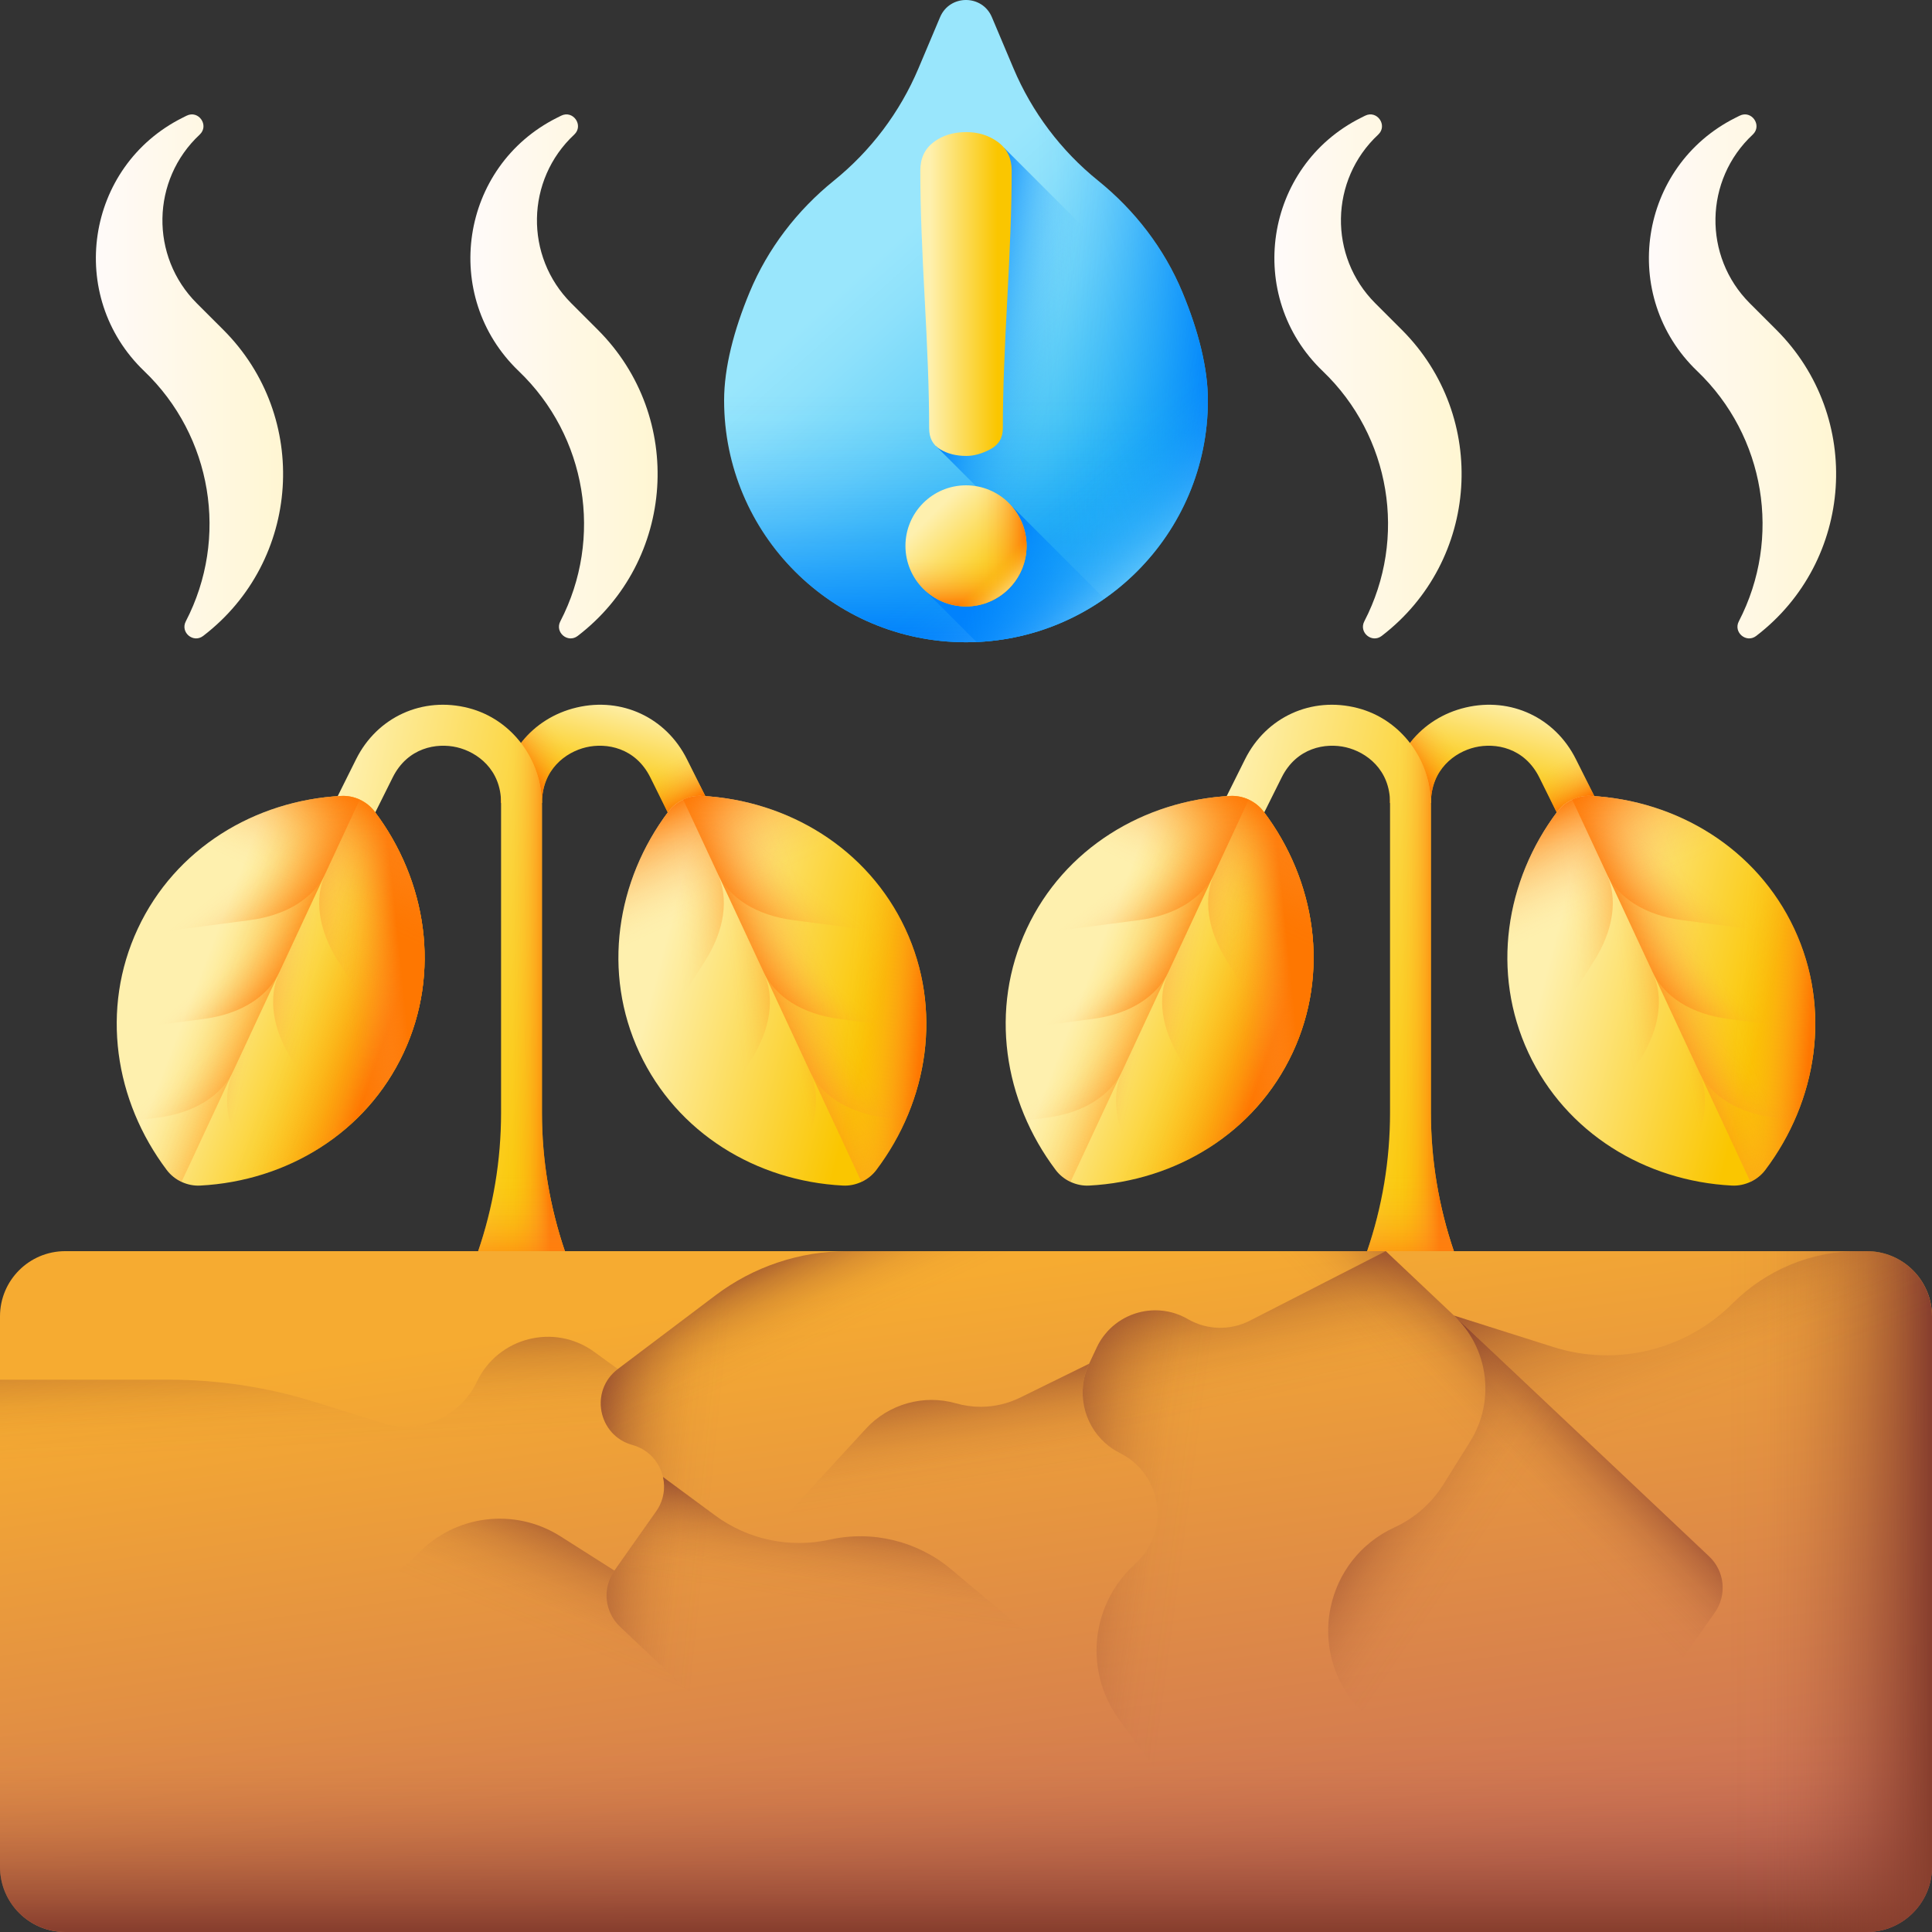 <svg id="_43_Crop_Shortage" enable-background="new 0 0 512 512" viewBox="0 0 512 512" xmlns="http://www.w3.org/2000/svg" xmlns:xlink="http://www.w3.org/1999/xlink"><rect x="0" y="0" width="512" height="512" fill="#333333" stroke="none"/><linearGradient id="lg1"><stop offset="0" stop-color="#fffaf8"/><stop offset="1" stop-color="#fff5c6"/></linearGradient><linearGradient id="SVGID_1_" gradientTransform="matrix(1 0 0 -1 0 514)" gradientUnits="userSpaceOnUse" x1="27.09" x2="91.117" xlink:href="#lg1" y1="414.25" y2="414.25"/><linearGradient id="SVGID_00000056407376772372168400000014908161870088049320_" gradientTransform="matrix(1 0 0 -1 0 514)" gradientUnits="userSpaceOnUse" x1="126.342" x2="190.369" xlink:href="#lg1" y1="414.25" y2="414.25"/><linearGradient id="SVGID_00000049913771964707568390000001592256921956748951_" gradientTransform="matrix(1 0 0 -1 0 514)" gradientUnits="userSpaceOnUse" x1="339.407" x2="403.434" xlink:href="#lg1" y1="414.25" y2="414.25"/><linearGradient id="SVGID_00000120527630320418691160000010418748484592184972_" gradientTransform="matrix(1 0 0 -1 0 514)" gradientUnits="userSpaceOnUse" x1="438.659" x2="502.686" xlink:href="#lg1" y1="414.25" y2="414.25"/><linearGradient id="lg2"><stop offset="0" stop-color="#fef0ae"/><stop offset="1" stop-color="#fac600"/></linearGradient><linearGradient id="SVGID_00000183244423913937371160000002244331971616462989_" gradientTransform="matrix(1 0 0 -1 0 514)" gradientUnits="userSpaceOnUse" x1="167.199" x2="160.923" xlink:href="#lg2" y1="327.634" y2="303.736"/><linearGradient id="lg3"><stop offset="0" stop-color="#fe9738" stop-opacity="0"/><stop offset=".102" stop-color="#fe9636" stop-opacity=".02"/><stop offset=".227" stop-color="#fe9433" stop-opacity=".078"/><stop offset=".361" stop-color="#fe912e" stop-opacity=".175"/><stop offset=".505" stop-color="#fe8d26" stop-opacity=".31"/><stop offset=".654" stop-color="#fe871d" stop-opacity=".483"/><stop offset=".808" stop-color="#fe8011" stop-opacity=".695"/><stop offset=".965" stop-color="#fe7804" stop-opacity=".94"/><stop offset="1" stop-color="#fe7701"/></linearGradient><linearGradient id="SVGID_00000037665809669544781550000013063878381309493677_" gradientTransform="matrix(1 0 0 -1 0 514)" gradientUnits="userSpaceOnUse" x1="150.658" x2="140.036" xlink:href="#lg3" y1="316.767" y2="309.284"/><linearGradient id="SVGID_00000021840162238120573970000000045064046025895345_" gradientTransform="matrix(1 0 0 -1 0 514)" gradientUnits="userSpaceOnUse" x1="173.347" x2="179.503" xlink:href="#lg3" y1="310.815" y2="299.47"/><linearGradient id="SVGID_00000108281220576096102850000014458235041977475973_" gradientTransform="matrix(1 0 0 -1 0 514)" gradientUnits="userSpaceOnUse" x1="80.285" x2="151.254" xlink:href="#lg2" y1="258.826" y2="243.619"/><linearGradient id="SVGID_00000100343422536888843850000006660243156999764922_" gradientTransform="matrix(.906 .423 -.423 .906 -483.26 -8406.092)" gradientUnits="userSpaceOnUse" x1="4151.716" x2="4196.526" xlink:href="#lg2" y1="7622.948" y2="7619.822"/><linearGradient id="SVGID_00000004519332831002916990000008781355683477771688_" gradientTransform="matrix(.906 .423 -.423 .906 -483.26 -8406.092)" gradientUnits="userSpaceOnUse" x1="4154.842" x2="4177.007" xlink:href="#lg3" y1="7622.925" y2="7620.969"/><linearGradient id="SVGID_00000013189801809974720400000012917616105893219978_" gradientTransform="matrix(.906 .423 -.423 .906 -483.26 -8406.092)" gradientUnits="userSpaceOnUse" x1="4177.819" x2="4203.365" xlink:href="#lg3" y1="7620.885" y2="7618.504"/><linearGradient id="SVGID_00000126325326346898497780000010774073505715505283_" gradientTransform="matrix(.906 .423 -.423 .906 -483.26 -8406.092)" gradientUnits="userSpaceOnUse" x1="4186.57" x2="4200.523" xlink:href="#lg3" y1="7610.77" y2="7602.365"/><linearGradient id="SVGID_00000028293849422216863330000010057280513771582900_" gradientTransform="matrix(.906 .423 -.423 .906 -483.26 -8406.092)" gradientUnits="userSpaceOnUse" x1="4166.525" x2="4166.525" xlink:href="#lg3" y1="7593.638" y2="7563.464"/><linearGradient id="SVGID_00000001655501880097655230000015880464059876252344_" gradientTransform="matrix(.906 .423 -.423 .906 -483.26 -8406.092)" gradientUnits="userSpaceOnUse" x1="4168.051" x2="4156.401" xlink:href="#lg3" y1="7618.763" y2="7621.625"/><linearGradient id="SVGID_00000116913741391166849650000004347075248495892925_" gradientTransform="matrix(.906 .423 -.423 .906 -483.26 -8406.092)" gradientUnits="userSpaceOnUse" x1="4177.934" x2="4159.906" xlink:href="#lg3" y1="7608.924" y2="7614.794"/><linearGradient id="SVGID_00000147917818240238449790000016504839631120172477_" gradientTransform="matrix(.906 .423 -.423 .906 -483.26 -8406.092)" gradientUnits="userSpaceOnUse" x1="4186.276" x2="4164.747" xlink:href="#lg3" y1="7594.793" y2="7602.558"/><linearGradient id="SVGID_00000067200874879929730690000011125544103182645376_" gradientTransform="matrix(.906 .423 -.423 .906 -483.26 -8406.092)" gradientUnits="userSpaceOnUse" x1="4169.326" x2="4191.846" xlink:href="#lg3" y1="7621.815" y2="7631.229"/><linearGradient id="SVGID_00000055693609190183647090000010107512411181283496_" gradientTransform="matrix(.906 .423 -.423 .906 -483.26 -8406.092)" gradientUnits="userSpaceOnUse" x1="4159.776" x2="4176.437" xlink:href="#lg3" y1="7611.306" y2="7618.248"/><linearGradient id="SVGID_00000057106669349338206510000007006729510879995065_" gradientTransform="matrix(.906 .423 -.423 .906 -483.26 -8406.092)" gradientUnits="userSpaceOnUse" x1="4150.287" x2="4169.727" xlink:href="#lg3" y1="7596.555" y2="7606.595"/><linearGradient id="SVGID_00000035488507752846644620000009611817456937251232_" gradientTransform="matrix(1 0 0 -1 0 514)" gradientUnits="userSpaceOnUse" x1="174.82" x2="231.85" xlink:href="#lg2" y1="259.28" y2="244.309"/><linearGradient id="SVGID_00000103245697015761055960000011399297539231443372_" gradientTransform="matrix(-.906 .423 .423 .906 938.513 -8406.092)" gradientUnits="userSpaceOnUse" x1="4315.894" x2="4338.059" xlink:href="#lg3" y1="7547.436" y2="7545.48"/><linearGradient id="SVGID_00000163767093586658615580000014258477582593757861_" gradientTransform="matrix(1 0 0 -1 0 514)" gradientUnits="userSpaceOnUse" x1="224.526" x2="244.843" xlink:href="#lg3" y1="250.717" y2="249.291"/><linearGradient id="SVGID_00000095339457140111951280000018260615861602774430_" gradientTransform="matrix(-.906 .423 .423 .906 938.513 -8406.092)" gradientUnits="userSpaceOnUse" x1="4328.608" x2="4328.608" xlink:href="#lg3" y1="7518.058" y2="7487.884"/><linearGradient id="SVGID_00000154386717748137721040000008678370585244376729_" gradientTransform="matrix(-.906 .423 .423 .906 938.513 -8406.092)" gradientUnits="userSpaceOnUse" x1="4330.133" x2="4318.484" xlink:href="#lg3" y1="7543.183" y2="7546.044"/><linearGradient id="SVGID_00000102513770712347866380000017838815533179809187_" gradientTransform="matrix(-.906 .423 .423 .906 938.513 -8406.092)" gradientUnits="userSpaceOnUse" x1="4340.016" x2="4321.989" xlink:href="#lg3" y1="7533.343" y2="7539.212"/><linearGradient id="SVGID_00000142897180554943655240000002360611187963354519_" gradientTransform="matrix(-.906 .423 .423 .906 938.513 -8406.092)" gradientUnits="userSpaceOnUse" x1="4348.359" x2="4326.83" xlink:href="#lg3" y1="7519.213" y2="7526.978"/><linearGradient id="SVGID_00000021121052245978973180000016851601802732171698_" gradientTransform="matrix(-.906 .423 .423 .906 938.513 -8406.092)" gradientUnits="userSpaceOnUse" x1="4331.409" x2="4353.928" xlink:href="#lg3" y1="7546.234" y2="7555.648"/><linearGradient id="SVGID_00000108987839829227430120000001942667245175743924_" gradientTransform="matrix(-.906 .423 .423 .906 938.513 -8406.092)" gradientUnits="userSpaceOnUse" x1="4321.857" x2="4338.518" xlink:href="#lg3" y1="7535.727" y2="7542.669"/><linearGradient id="SVGID_00000041284724155364212580000013228222444926289340_" gradientTransform="matrix(-.906 .423 .423 .906 938.513 -8406.092)" gradientUnits="userSpaceOnUse" x1="4312.369" x2="4331.809" xlink:href="#lg3" y1="7520.975" y2="7531.015"/><linearGradient id="SVGID_00000103973915240979639310000015265827440227921081_" gradientTransform="matrix(1 0 0 -1 0 514)" gradientUnits="userSpaceOnUse" x1="134.439" x2="145.849" xlink:href="#lg3" y1="249.925" y2="249.925"/><linearGradient id="SVGID_00000063613517047569945360000012224233511056045957_" gradientTransform="matrix(1 0 0 -1 0 514)" gradientUnits="userSpaceOnUse" x1="138.208" x2="138.208" xlink:href="#lg3" y1="202.805" y2="175.698"/><linearGradient id="SVGID_00000102541633697846549040000017951119704504747664_" gradientTransform="matrix(1 0 0 -1 0 514)" gradientUnits="userSpaceOnUse" x1="402.784" x2="396.508" xlink:href="#lg2" y1="327.634" y2="303.737"/><linearGradient id="SVGID_00000158016703646595459380000016912606944857297835_" gradientTransform="matrix(1 0 0 -1 0 514)" gradientUnits="userSpaceOnUse" x1="386.243" x2="375.621" xlink:href="#lg3" y1="316.767" y2="309.284"/><linearGradient id="SVGID_00000148647867124666645590000016631435769471391413_" gradientTransform="matrix(1 0 0 -1 0 514)" gradientUnits="userSpaceOnUse" x1="408.932" x2="415.088" xlink:href="#lg3" y1="310.815" y2="299.47"/><linearGradient id="SVGID_00000128464368049619381070000014557964967964639621_" gradientTransform="matrix(1 0 0 -1 0 514)" gradientUnits="userSpaceOnUse" x1="315.87" x2="386.839" xlink:href="#lg2" y1="258.826" y2="243.619"/><linearGradient id="SVGID_00000112634135676105106280000008037932156744983715_" gradientTransform="matrix(.906 .423 -.423 .906 -483.26 -8406.092)" gradientUnits="userSpaceOnUse" x1="4365.229" x2="4410.039" xlink:href="#lg2" y1="7523.385" y2="7520.259"/><linearGradient id="SVGID_00000055691807395181194360000006125020770266229944_" gradientTransform="matrix(.906 .423 -.423 .906 -483.26 -8406.092)" gradientUnits="userSpaceOnUse" x1="4368.355" x2="4390.52" xlink:href="#lg3" y1="7523.362" y2="7521.407"/><linearGradient id="SVGID_00000127729891824694272260000012115447761748067212_" gradientTransform="matrix(.906 .423 -.423 .906 -483.26 -8406.092)" gradientUnits="userSpaceOnUse" x1="4391.331" x2="4416.878" xlink:href="#lg3" y1="7521.323" y2="7518.941"/><linearGradient id="SVGID_00000078727951837661808990000002958433737194923948_" gradientTransform="matrix(.906 .423 -.423 .906 -483.26 -8406.092)" gradientUnits="userSpaceOnUse" x1="4400.083" x2="4414.035" xlink:href="#lg3" y1="7511.207" y2="7502.802"/><linearGradient id="SVGID_00000121267862275048358150000002833573430311290009_" gradientTransform="matrix(.906 .423 -.423 .906 -483.26 -8406.092)" gradientUnits="userSpaceOnUse" x1="4380.038" x2="4380.038" xlink:href="#lg3" y1="7494.076" y2="7463.902"/><linearGradient id="SVGID_00000121993323923719810040000009472410748464597927_" gradientTransform="matrix(.906 .423 -.423 .906 -483.26 -8406.092)" gradientUnits="userSpaceOnUse" x1="4381.564" x2="4369.914" xlink:href="#lg3" y1="7519.201" y2="7522.062"/><linearGradient id="SVGID_00000180345724188805299360000001885704175169856396_" gradientTransform="matrix(.906 .423 -.423 .906 -483.26 -8406.092)" gradientUnits="userSpaceOnUse" x1="4391.446" x2="4373.419" xlink:href="#lg3" y1="7509.361" y2="7515.231"/><linearGradient id="SVGID_00000094600717128846659780000009617669341327115954_" gradientTransform="matrix(.906 .423 -.423 .906 -483.26 -8406.092)" gradientUnits="userSpaceOnUse" x1="4399.789" x2="4378.259" xlink:href="#lg3" y1="7495.231" y2="7502.995"/><linearGradient id="SVGID_00000165209191871549911500000001065037069635762074_" gradientTransform="matrix(.906 .423 -.423 .906 -483.26 -8406.092)" gradientUnits="userSpaceOnUse" x1="4382.839" x2="4405.358" xlink:href="#lg3" y1="7522.252" y2="7531.666"/><linearGradient id="SVGID_00000008147388818818531870000002779029996522586026_" gradientTransform="matrix(.906 .423 -.423 .906 -483.26 -8406.092)" gradientUnits="userSpaceOnUse" x1="4373.288" x2="4389.949" xlink:href="#lg3" y1="7511.744" y2="7518.686"/><linearGradient id="SVGID_00000082342213686993870480000002686562130282010805_" gradientTransform="matrix(.906 .423 -.423 .906 -483.26 -8406.092)" gradientUnits="userSpaceOnUse" x1="4363.799" x2="4383.239" xlink:href="#lg3" y1="7496.993" y2="7507.033"/><linearGradient id="SVGID_00000019640167417947731430000009640310608617734571_" gradientTransform="matrix(1 0 0 -1 0 514)" gradientUnits="userSpaceOnUse" x1="410.406" x2="467.435" xlink:href="#lg2" y1="259.28" y2="244.309"/><linearGradient id="SVGID_00000049187785535397853080000014892247582455447703_" gradientTransform="matrix(-.906 .423 .423 .906 938.513 -8406.092)" gradientUnits="userSpaceOnUse" x1="4102.381" x2="4124.546" xlink:href="#lg3" y1="7646.999" y2="7645.043"/><linearGradient id="SVGID_00000183209349822980511040000010702023193487440311_" gradientTransform="matrix(1 0 0 -1 0 514)" gradientUnits="userSpaceOnUse" x1="460.111" x2="480.428" xlink:href="#lg3" y1="250.717" y2="249.291"/><linearGradient id="SVGID_00000014615014053027968050000017640578419308392851_" gradientTransform="matrix(-.906 .423 .423 .906 938.513 -8406.092)" gradientUnits="userSpaceOnUse" x1="4115.095" x2="4115.095" xlink:href="#lg3" y1="7617.621" y2="7587.446"/><linearGradient id="SVGID_00000011722480616283410130000006709359925804156585_" gradientTransform="matrix(-.906 .423 .423 .906 938.513 -8406.092)" gradientUnits="userSpaceOnUse" x1="4116.621" x2="4104.971" xlink:href="#lg3" y1="7642.746" y2="7645.607"/><linearGradient id="SVGID_00000167363161238417301200000002578885217747415221_" gradientTransform="matrix(-.906 .423 .423 .906 938.513 -8406.092)" gradientUnits="userSpaceOnUse" x1="4126.503" x2="4108.476" xlink:href="#lg3" y1="7632.906" y2="7638.775"/><linearGradient id="SVGID_00000083074751089163658610000003889380677117277887_" gradientTransform="matrix(-.906 .423 .423 .906 938.513 -8406.092)" gradientUnits="userSpaceOnUse" x1="4134.846" x2="4113.317" xlink:href="#lg3" y1="7618.775" y2="7626.54"/><linearGradient id="SVGID_00000111190963785699496520000011799767245803013822_" gradientTransform="matrix(-.906 .423 .423 .906 938.513 -8406.092)" gradientUnits="userSpaceOnUse" x1="4117.896" x2="4140.416" xlink:href="#lg3" y1="7645.796" y2="7655.21"/><linearGradient id="SVGID_00000012432171846103954340000011969402669074348433_" gradientTransform="matrix(-.906 .423 .423 .906 938.513 -8406.092)" gradientUnits="userSpaceOnUse" x1="4108.345" x2="4125.006" xlink:href="#lg3" y1="7635.289" y2="7642.231"/><linearGradient id="SVGID_00000040556010266864756400000003950961167252246916_" gradientTransform="matrix(-.906 .423 .423 .906 938.513 -8406.092)" gradientUnits="userSpaceOnUse" x1="4098.856" x2="4118.296" xlink:href="#lg3" y1="7620.538" y2="7630.578"/><linearGradient id="SVGID_00000014616628021527371970000003042739277756509833_" gradientTransform="matrix(1 0 0 -1 0 514)" gradientUnits="userSpaceOnUse" x1="370.024" x2="381.434" xlink:href="#lg3" y1="249.925" y2="249.925"/><linearGradient id="SVGID_00000047757083123499504520000016969912988407825831_" gradientTransform="matrix(1 0 0 -1 0 514)" gradientUnits="userSpaceOnUse" x1="373.793" x2="373.793" xlink:href="#lg3" y1="202.805" y2="175.698"/><linearGradient id="SVGID_00000081644473243876132650000016026211024504495493_" gradientTransform="matrix(1 0 0 -1 0 514)" gradientUnits="userSpaceOnUse" x1="244.407" x2="270.07" y1="175.299" y2="-8.622"><stop offset="0" stop-color="#f6ab31"/><stop offset="1" stop-color="#ca6e59"/></linearGradient><linearGradient id="lg4"><stop offset="0" stop-color="#883f2e" stop-opacity="0"/><stop offset=".199" stop-color="#883f2e" stop-opacity=".025"/><stop offset=".368" stop-color="#883f2e" stop-opacity=".102"/><stop offset=".527" stop-color="#883f2e" stop-opacity=".232"/><stop offset=".68" stop-color="#883f2e" stop-opacity=".415"/><stop offset=".828" stop-color="#883f2e" stop-opacity=".651"/><stop offset=".971" stop-color="#883f2e" stop-opacity=".936"/><stop offset="1" stop-color="#883f2e"/></linearGradient><linearGradient id="SVGID_00000043439149674206422600000012647001347691961248_" gradientTransform="matrix(1 0 0 -1 0 514)" gradientUnits="userSpaceOnUse" x1="256" x2="256" xlink:href="#lg4" y1="56.188" y2="2.712"/><linearGradient id="SVGID_00000047761009746463578970000010631633528397558719_" gradientTransform="matrix(1 0 0 -1 0 514)" gradientUnits="userSpaceOnUse" x1="457.951" x2="511.587" xlink:href="#lg4" y1="92.215" y2="92.215"/><linearGradient id="SVGID_00000016050761985180940370000017716761534198190214_" gradientTransform="matrix(1 0 0 -1 0 514)" gradientUnits="userSpaceOnUse" x1="187.185" x2="150.591" xlink:href="#lg4" y1="102.607" y2="106.409"/><linearGradient id="SVGID_00000136379744436834272760000007102897764732619409_" gradientTransform="matrix(1 0 0 -1 0 514)" gradientUnits="userSpaceOnUse" x1="229.152" x2="216.32" xlink:href="#lg4" y1="163.86" y2="190.949"/><linearGradient id="SVGID_00000088844807793912546440000015767282021668540044_" gradientTransform="matrix(1 0 0 -1 0 514)" gradientUnits="userSpaceOnUse" x1="392.758" x2="415.175" xlink:href="#lg4" y1="127.322" y2="149.739"/><linearGradient id="SVGID_00000023271038434465483730000000183845717234994089_" gradientTransform="matrix(1 0 0 -1 0 514)" gradientUnits="userSpaceOnUse" x1="118.982" x2="117.081" xlink:href="#lg4" y1="132.501" y2="170.996"/><linearGradient id="SVGID_00000183225986850114082670000012276865782638202771_" gradientTransform="matrix(1 0 0 -1 0 514)" gradientUnits="userSpaceOnUse" x1="222.855" x2="227.132" xlink:href="#lg4" y1="88.667" y2="118.132"/><linearGradient id="SVGID_00000172405233757573643300000011072078574594980281_" gradientTransform="matrix(1 0 0 -1 0 514)" gradientUnits="userSpaceOnUse" x1="148.871" x2="162.177" xlink:href="#lg4" y1="79.335" y2="111.652"/><linearGradient id="SVGID_00000147194680670545184450000014420815542002438562_" gradientTransform="matrix(1 0 0 -1 0 514)" gradientUnits="userSpaceOnUse" x1="359.398" x2="351.319" xlink:href="#lg4" y1="148.841" y2="185.911"/><linearGradient id="SVGID_00000128463085884754259130000001332556006955240880_" gradientTransform="matrix(1 0 0 -1 0 514)" gradientUnits="userSpaceOnUse" x1="313.304" x2="270.532" xlink:href="#lg4" y1="97.44" y2="103.143"/><linearGradient id="SVGID_00000161621651511782543460000013201362220775502735_" gradientTransform="matrix(1 0 0 -1 0 514)" gradientUnits="userSpaceOnUse" x1="384.621" x2="353.255" xlink:href="#lg4" y1="94.143" y2="115.53"/><linearGradient id="SVGID_00000048494335951997370770000000600044057176953481_" gradientTransform="matrix(1 0 0 -1 0 514)" gradientUnits="userSpaceOnUse" x1="253.28" x2="248.053" xlink:href="#lg4" y1="119.326" y2="152.594"/><linearGradient id="SVGID_00000132080740501200036910000016667178685433469319_" gradientTransform="matrix(1 0 0 -1 0 514)" gradientUnits="userSpaceOnUse" x1="435.835" x2="417.3" xlink:href="#lg4" y1="136.058" y2="184.534"/><linearGradient id="SVGID_00000103263643051581737700000016525716413169693854_" gradientTransform="matrix(1 0 0 -1 0 514)" gradientUnits="userSpaceOnUse" x1="230.062" x2="300.586" y1="443.699" y2="365.509"><stop offset="0" stop-color="#99e6fc"/><stop offset=".133" stop-color="#8ee1fb"/><stop offset=".363" stop-color="#71d5f9"/><stop offset=".663" stop-color="#43c2f5"/><stop offset="1" stop-color="#08a9f1"/></linearGradient><linearGradient id="lg5"><stop offset="0" stop-color="#0593fc" stop-opacity="0"/><stop offset=".101" stop-color="#0492fc" stop-opacity=".021"/><stop offset=".225" stop-color="#0491fc" stop-opacity=".082"/><stop offset=".363" stop-color="#048ffc" stop-opacity=".182"/><stop offset=".509" stop-color="#038dfc" stop-opacity=".322"/><stop offset=".663" stop-color="#028afc" stop-opacity=".501"/><stop offset=".823" stop-color="#0286fc" stop-opacity=".721"/><stop offset=".985" stop-color="#0182fc" stop-opacity=".976"/><stop offset="1" stop-color="#0182fc"/></linearGradient><linearGradient id="SVGID_00000123402962239202876930000014228628524101319302_" gradientTransform="matrix(1 0 0 -1 0 514)" gradientUnits="userSpaceOnUse" x1="256" x2="256" xlink:href="#lg5" y1="409.421" y2="345.206"/><linearGradient id="SVGID_00000054977623344818631550000008977110630176203913_" gradientTransform="matrix(1 0 0 -1 0 514)" gradientUnits="userSpaceOnUse" x1="276.099" x2="322.368" xlink:href="#lg5" y1="429.431" y2="430.682"/><linearGradient id="SVGID_00000132089670295035516760000004085854740738361221_" gradientTransform="matrix(1 0 0 -1 0 514)" gradientUnits="userSpaceOnUse" x1="277.233" x2="304.745" y1="386.329" y2="352.565"><stop offset="0" stop-color="#99e6fc" stop-opacity="0"/><stop offset=".165" stop-color="#99e6fc" stop-opacity=".013"/><stop offset=".296" stop-color="#99e6fc" stop-opacity=".052"/><stop offset=".416" stop-color="#99e6fc" stop-opacity=".119"/><stop offset=".529" stop-color="#99e6fc" stop-opacity=".213"/><stop offset=".637" stop-color="#99e6fc" stop-opacity=".334"/><stop offset=".742" stop-color="#99e6fc" stop-opacity=".484"/><stop offset=".843" stop-color="#99e6fc" stop-opacity=".661"/><stop offset=".94" stop-color="#99e6fc" stop-opacity=".86"/><stop offset="1" stop-color="#99e6fc"/></linearGradient><linearGradient id="SVGID_00000085208598286748730310000002262219569926042792_" gradientTransform="matrix(1 0 0 -1 0 514)" gradientUnits="userSpaceOnUse" x1="296.093" x2="261.912" xlink:href="#lg5" y1="343.961" y2="362.927"/><linearGradient id="SVGID_00000005968686913700493740000010681780179362034080_" gradientTransform="matrix(1 0 0 -1 0 514)" gradientUnits="userSpaceOnUse" x1="280.056" x2="252.822" xlink:href="#lg5" y1="413.876" y2="419.156"/><linearGradient id="SVGID_00000103259640776893553950000012176879457647652239_" gradientTransform="matrix(1 0 0 -1 0 514)" gradientUnits="userSpaceOnUse" x1="246.527" x2="264.312" xlink:href="#lg2" y1="436.082" y2="436.082"/><linearGradient id="SVGID_00000121278535067265524770000004360740386946130584_" gradientTransform="matrix(1 0 0 -1 0 514)" gradientUnits="userSpaceOnUse" x1="247.317" x2="265.325" xlink:href="#lg2" y1="378.018" y2="360.011"/><linearGradient id="SVGID_00000155828622017404743420000003023533029601230265_" gradientTransform="matrix(1 0 0 -1 0 514)" gradientUnits="userSpaceOnUse" x1="256" x2="256" xlink:href="#lg3" y1="366.749" y2="353.149"/><linearGradient id="SVGID_00000026164480742604387670000000569926685795594885_" gradientTransform="matrix(1 0 0 -1 0 514)" gradientUnits="userSpaceOnUse" x1="258.529" x2="272.148" xlink:href="#lg3" y1="369.336" y2="369.336"/><linearGradient id="SVGID_00000171708800784362018820000010475147058004333498_" gradientTransform="matrix(1 0 0 -1 0 514)" gradientUnits="userSpaceOnUse" x1="262.624" x2="269.12" y1="362.711" y2="356.215"><stop offset="0" stop-color="#fac600" stop-opacity="0"/><stop offset="1" stop-color="#fef0ae"/></linearGradient><g><g><g><path d="m53.844 168.529c25.937-19.867 28.449-58.027 5.341-81.123l-7.033-7.029c-12.441-12.434-12.093-32.706.768-44.705 2.601-2.426-.301-6.598-3.481-5.004l-1.108.555c-25.667 12.871-30.846 47.281-10.103 67.137 17.979 17.21 22.463 44.211 11.01 66.308-1.514 2.921 1.994 5.862 4.606 3.861z" fill="url(#SVGID_1_)"/><path d="m153.096 168.529c25.937-19.867 28.449-58.027 5.341-81.123l-7.033-7.029c-12.441-12.434-12.092-32.706.769-44.705 2.601-2.426-.301-6.598-3.481-5.004l-1.108.555c-25.669 12.87-30.848 47.281-10.105 67.136 17.979 17.21 22.463 44.211 11.01 66.308-1.513 2.922 1.995 5.863 4.607 3.862z" fill="url(#SVGID_00000056407376772372168400000014908161870088049320_)"/></g><g><path d="m366.162 168.529c25.937-19.867 28.449-58.027 5.341-81.123l-7.033-7.029c-12.441-12.434-12.092-32.706.769-44.705 2.601-2.426-.301-6.598-3.481-5.004l-1.108.555c-25.669 12.87-30.848 47.281-10.105 67.136 17.979 17.21 22.463 44.211 11.01 66.308-1.514 2.922 1.994 5.863 4.607 3.862z" fill="url(#SVGID_00000049913771964707568390000001592256921956748951_)"/><path d="m465.413 168.529c25.937-19.867 28.449-58.027 5.341-81.123l-7.033-7.029c-12.441-12.434-12.092-32.706.769-44.705 2.601-2.426-.301-6.598-3.481-5.004l-1.108.555c-25.669 12.87-30.848 47.281-10.105 67.136 17.979 17.21 22.463 44.211 11.01 66.308-1.513 2.922 1.995 5.863 4.607 3.862z" fill="url(#SVGID_00000120527630320418691160000010418748484592184972_)"/></g></g><g><path d="m132.79 212.795c0-12.313 8.053-22.48 20.038-25.301 11.989-2.822 23.728 2.689 29.219 13.711l6.321 12.688-9.698 4.832-6.321-12.688c-3.951-7.93-11.652-9.264-17.038-7.995-5.39 1.268-11.685 5.893-11.685 14.753z" fill="url(#SVGID_00000183244423913937371160000002244331971616462989_)"/><path d="m160.579 186.83c-2.532-.149-5.133.047-7.751.663-11.985 2.821-20.038 12.989-20.038 25.301h10.836c0-8.86 6.295-13.485 11.685-14.753 1.604-.378 3.414-.517 5.268-.328z" fill="url(#SVGID_00000037665809669544781550000013063878381309493677_)"/><path d="m182.052 201.201c-4.303-8.607-12.406-13.845-21.468-14.37v10.889c4.375.433 8.994 2.75 11.77 8.316l6.312 12.691 9.698-4.835z" fill="url(#SVGID_00000021840162238120573970000000045064046025895345_)"/><path d="m123.362 341.369h29.691l-3.279-9.57c-4.071-11.88-6.148-24.351-6.148-36.909v-81.55c0-11.948-7.868-22.705-19.436-25.697-12.191-3.153-24.239 2.356-29.822 13.562l-6.321 12.688 9.7 4.832 6.32-12.688c3.952-7.93 11.649-9.262 17.038-7.995 5.39 1.268 11.685 5.893 11.685 14.753v82.095c0 12.558-2.077 25.029-6.148 36.909-.001 0-3.28 9.57-3.28 9.57z" fill="url(#SVGID_00000108281220576096102850000014458235041977475973_)"/><g><g><path d="m53.033 314.189c-3.383.175-6.789-1.414-8.83-4.117-13.841-18.338-17.614-42.67-7.697-63.939s30.983-34.018 53.927-35.203c3.383-.175 6.789 1.414 8.83 4.117 13.841 18.338 17.614 42.67 7.697 63.939s-30.982 34.018-53.927 35.203z" fill="url(#SVGID_00000100343422536888843850000006660243156999764922_)"/><path d="m48.115 313.209c-1.53-.713-2.891-1.786-3.912-3.138-13.841-18.338-17.615-42.67-7.697-63.939s30.982-34.018 53.927-35.203c1.691-.087 3.389.266 4.918.979z" fill="url(#SVGID_00000004519332831002916990000008781355683477771688_)"/><path d="m106.962 278.986c9.917-21.268 6.144-45.6-7.7-63.939-1.018-1.353-2.382-2.426-3.91-3.139l-47.237 101.301c1.527.712 3.227 1.067 4.917.978 22.948-1.184 44.013-13.933 53.93-35.201z" fill="url(#SVGID_00000013189801809974720400000012917616105893219978_)"/><path d="m106.962 278.986c9.917-21.268 6.144-45.6-7.7-63.939-1.018-1.353-2.382-2.426-3.91-3.139l-47.237 101.301c1.527.712 3.227 1.067 4.917.978 22.948-1.184 44.013-13.933 53.93-35.201z" fill="url(#SVGID_00000126325326346898497780000010774073505715505283_)"/><path d="m44.801 233.1c11.21-13.387 27.855-21.253 45.634-22.171 3.383-.175 6.789 1.414 8.83 4.117 10.724 14.209 15.399 32.016 12.349 49.209z" fill="url(#SVGID_00000028293849422216863330000010057280513771582900_)"/><g><path d="m106.961 278.985c-7.69 16.491-22.083 27.855-38.856 32.684l-2.891-4.537c-5.274-8.277-6.466-16.725-3.314-23.483l33.453-71.74c1.53.713 2.891 1.786 3.912 3.138 13.84 18.338 17.614 42.669 7.696 63.938z" fill="url(#SVGID_00000001655501880097655230000015880464059876252344_)"/><path d="m106.961 278.985c-4.043 8.67-9.939 15.923-17.059 21.556l-12.48-19.589c-5.274-8.277-6.466-16.725-3.314-23.483l21.245-45.561c1.53.713 2.891 1.786 3.912 3.138 13.84 18.339 17.614 42.67 7.696 63.939z" fill="url(#SVGID_00000116913741391166849650000004347075248495892925_)"/><path d="m95.353 211.908c1.53.713 2.891 1.786 3.912 3.138 13.841 18.338 17.615 42.67 7.697 63.939-.267.572-.545 1.134-.827 1.693l-16.504-25.905c-5.274-8.277-6.466-16.725-3.314-23.483z" fill="url(#SVGID_00000147917818240238449790000016504839631120172477_)"/></g><g><path d="m36.507 246.132c-7.69 16.491-7.144 34.822-.061 50.774l5.334-.702c9.731-1.281 16.968-5.797 20.12-12.556l33.453-71.74c-1.53-.713-3.227-1.067-4.918-.979-22.945 1.185-44.01 13.934-53.928 35.203z" fill="url(#SVGID_00000067200874879929730690000011125544103182645376_)"/><path d="m36.507 246.132c-4.043 8.67-5.809 17.849-5.547 26.924l23.028-3.031c9.731-1.281 16.968-5.797 20.12-12.556l21.245-45.561c-1.53-.713-3.227-1.067-4.918-.979-22.945 1.185-44.01 13.934-53.928 35.203z" fill="url(#SVGID_00000055693609190183647090000010107512411181283496_)"/><path d="m95.353 211.908c-1.53-.713-3.227-1.067-4.918-.979-22.945 1.185-44.01 13.934-53.927 35.203-.267.572-.518 1.146-.765 1.722l30.453-4.008c9.731-1.281 16.968-5.797 20.12-12.556z" fill="url(#SVGID_00000057106669349338206510000007006729510879995065_)"/></g></g><g><path d="m223.382 314.189c3.383.175 6.789-1.414 8.83-4.117 13.841-18.338 17.615-42.67 7.697-63.939s-30.983-34.018-53.927-35.203c-3.383-.175-6.789 1.414-8.83 4.117-13.841 18.338-17.614 42.67-7.697 63.939s30.982 34.018 53.927 35.203z" fill="url(#SVGID_00000035488507752846644620000009611817456937251232_)"/><path d="m228.3 313.209c1.53-.713 2.891-1.786 3.912-3.138 13.841-18.338 17.615-42.67 7.697-63.939s-30.982-34.018-53.927-35.203c-1.691-.087-3.389.266-4.918.979z" fill="url(#SVGID_00000103245697015761055960000011399297539231443372_)"/><path d="m228.3 313.209c1.53-.713 2.891-1.786 3.912-3.138 13.841-18.338 17.615-42.67 7.697-63.939s-30.982-34.018-53.927-35.203c-1.691-.087-3.389.266-4.918.979z" fill="url(#SVGID_00000163767093586658615580000014258477582593757861_)"/><path d="m231.614 233.1c-11.21-13.387-27.855-21.253-45.634-22.171-3.383-.175-6.789 1.414-8.83 4.117-10.724 14.209-15.399 32.016-12.349 49.209z" fill="url(#SVGID_00000095339457140111951280000018260615861602774430_)"/><g><path d="m169.454 278.985c7.69 16.491 22.083 27.855 38.856 32.684l2.891-4.537c5.274-8.277 6.466-16.725 3.314-23.483l-33.453-71.74c-1.53.713-2.891 1.786-3.912 3.138-13.84 18.338-17.614 42.669-7.696 63.938z" fill="url(#SVGID_00000154386717748137721040000008678370585244376729_)"/><path d="m169.454 278.985c4.043 8.67 9.939 15.923 17.059 21.556l12.48-19.589c5.274-8.277 6.466-16.725 3.314-23.483l-21.245-45.561c-1.53.713-2.891 1.786-3.912 3.138-13.84 18.339-17.614 42.67-7.696 63.939z" fill="url(#SVGID_00000102513770712347866380000017838815533179809187_)"/><path d="m181.062 211.908c-1.53.713-2.891 1.786-3.912 3.138-13.841 18.338-17.615 42.67-7.697 63.939.267.572.545 1.134.827 1.693l16.504-25.905c5.274-8.277 6.466-16.725 3.314-23.483z" fill="url(#SVGID_00000142897180554943655240000002360611187963354519_)"/></g><g><path d="m239.908 246.132c7.69 16.491 7.144 34.822.061 50.774l-5.334-.702c-9.731-1.281-16.968-5.797-20.12-12.556l-33.453-71.74c1.53-.713 3.227-1.067 4.918-.979 22.945 1.185 44.01 13.934 53.928 35.203z" fill="url(#SVGID_00000021121052245978973180000016851601802732171698_)"/><path d="m239.908 246.132c4.043 8.67 5.809 17.849 5.547 26.924l-23.028-3.031c-9.731-1.281-16.968-5.797-20.12-12.556l-21.245-45.561c1.53-.713 3.227-1.067 4.918-.979 22.945 1.185 44.01 13.934 53.928 35.203z" fill="url(#SVGID_00000108987839829227430120000001942667245175743924_)"/><path d="m181.062 211.908c1.53-.713 3.227-1.067 4.918-.979 22.945 1.185 44.01 13.934 53.927 35.203.267.572.518 1.146.765 1.722l-30.453-4.008c-9.731-1.281-16.968-5.797-20.12-12.556z" fill="url(#SVGID_00000041284724155364212580000013228222444926289340_)"/></g></g></g><path d="m143.625 294.89v-81.55c0-11.948-7.868-22.705-19.436-25.697-2.814-.728-5.617-.974-8.338-.815v10.885c1.848-.187 3.653-.047 5.253.329 5.39 1.268 11.685 5.893 11.685 14.753v82.095c0 12.558-2.077 25.029-6.148 36.909l-3.279 9.57h29.691l-3.279-9.57c-4.071-11.88-6.149-24.351-6.149-36.909z" fill="url(#SVGID_00000103973915240979639310000015265827440227921081_)"/><path d="m126.641 331.799-3.279 9.57h29.691l-3.279-9.57c-3.459-10.095-5.463-20.619-5.992-31.258h-11.148c-.529 10.64-2.533 21.163-5.993 31.258z" fill="url(#SVGID_00000063613517047569945360000012224233511056045957_)"/></g><g><path d="m368.375 212.795c0-12.313 8.053-22.48 20.038-25.301 11.989-2.822 23.728 2.689 29.219 13.711l6.321 12.688-9.698 4.832-6.321-12.688c-3.951-7.93-11.652-9.264-17.038-7.995-5.39 1.268-11.685 5.893-11.685 14.753z" fill="url(#SVGID_00000102541633697846549040000017951119704504747664_)"/><path d="m396.164 186.83c-2.532-.149-5.133.047-7.751.663-11.985 2.821-20.038 12.989-20.038 25.301h10.836c0-8.86 6.295-13.485 11.685-14.753 1.604-.378 3.414-.517 5.268-.328z" fill="url(#SVGID_00000158016703646595459380000016912606944857297835_)"/><path d="m417.637 201.201c-4.303-8.607-12.406-13.845-21.468-14.37v10.889c4.375.433 8.994 2.75 11.77 8.316l6.312 12.691 9.698-4.835z" fill="url(#SVGID_00000148647867124666645590000016631435769471391413_)"/><path d="m358.947 341.369h29.691l-3.279-9.57c-4.071-11.88-6.148-24.351-6.148-36.909v-81.55c0-11.948-7.868-22.705-19.436-25.697-12.191-3.153-24.239 2.356-29.822 13.562l-6.321 12.688 9.7 4.832 6.32-12.688c3.952-7.93 11.649-9.262 17.038-7.995 5.39 1.268 11.685 5.893 11.685 14.753v82.095c0 12.558-2.077 25.029-6.148 36.909z" fill="url(#SVGID_00000128464368049619381070000014557964967964639621_)"/><g><g><path d="m288.618 314.189c-3.383.175-6.789-1.414-8.83-4.117-13.841-18.338-17.615-42.67-7.697-63.939s30.983-34.018 53.927-35.203c3.383-.175 6.789 1.414 8.83 4.117 13.841 18.338 17.614 42.67 7.697 63.939s-30.982 34.018-53.927 35.203z" fill="url(#SVGID_00000112634135676105106280000008037932156744983715_)"/><path d="m283.7 313.209c-1.53-.713-2.891-1.786-3.912-3.138-13.841-18.338-17.615-42.67-7.697-63.939s30.983-34.018 53.927-35.203c1.691-.087 3.389.266 4.918.979z" fill="url(#SVGID_00000055691807395181194360000006125020770266229944_)"/><path d="m342.547 278.986c9.917-21.268 6.144-45.6-7.7-63.939-1.018-1.353-2.382-2.426-3.91-3.139l-47.237 101.301c1.527.712 3.227 1.067 4.917.978 22.948-1.184 44.013-13.933 53.93-35.201z" fill="url(#SVGID_00000127729891824694272260000012115447761748067212_)"/><path d="m342.547 278.986c9.917-21.268 6.144-45.6-7.7-63.939-1.018-1.353-2.382-2.426-3.91-3.139l-47.237 101.301c1.527.712 3.227 1.067 4.917.978 22.948-1.184 44.013-13.933 53.93-35.201z" fill="url(#SVGID_00000078727951837661808990000002958433737194923948_)"/><path d="m280.386 233.1c11.21-13.387 27.855-21.253 45.634-22.171 3.383-.175 6.789 1.414 8.83 4.117 10.724 14.209 15.399 32.016 12.349 49.209z" fill="url(#SVGID_00000121267862275048358150000002833573430311290009_)"/><g><path d="m342.546 278.985c-7.69 16.491-22.083 27.855-38.856 32.684l-2.891-4.537c-5.274-8.277-6.466-16.725-3.314-23.483l33.453-71.74c1.53.713 2.891 1.786 3.912 3.138 13.84 18.338 17.614 42.669 7.696 63.938z" fill="url(#SVGID_00000121993323923719810040000009472410748464597927_)"/><path d="m342.546 278.985c-4.043 8.67-9.939 15.923-17.059 21.556l-12.48-19.589c-5.274-8.277-6.466-16.725-3.314-23.483l21.245-45.561c1.53.713 2.891 1.786 3.912 3.138 13.84 18.339 17.614 42.67 7.696 63.939z" fill="url(#SVGID_00000180345724188805299360000001885704175169856396_)"/><path d="m330.938 211.908c1.53.713 2.891 1.786 3.912 3.138 13.841 18.338 17.615 42.67 7.697 63.939-.267.572-.545 1.134-.827 1.693l-16.504-25.905c-5.274-8.277-6.466-16.725-3.314-23.483z" fill="url(#SVGID_00000094600717128846659780000009617669341327115954_)"/></g><g><path d="m272.092 246.132c-7.69 16.491-7.144 34.822-.061 50.774l5.334-.702c9.731-1.281 16.968-5.797 20.12-12.556l33.453-71.74c-1.53-.713-3.227-1.067-4.918-.979-22.945 1.185-44.01 13.934-53.928 35.203z" fill="url(#SVGID_00000165209191871549911500000001065037069635762074_)"/><path d="m272.092 246.132c-4.043 8.67-5.809 17.849-5.547 26.924l23.028-3.031c9.731-1.281 16.968-5.797 20.12-12.556l21.245-45.561c-1.53-.713-3.227-1.067-4.918-.979-22.945 1.185-44.01 13.934-53.928 35.203z" fill="url(#SVGID_00000008147388818818531870000002779029996522586026_)"/><path d="m330.938 211.908c-1.53-.713-3.227-1.067-4.918-.979-22.945 1.185-44.01 13.934-53.927 35.203-.267.572-.518 1.146-.765 1.722l30.453-4.008c9.731-1.281 16.968-5.797 20.12-12.556z" fill="url(#SVGID_00000082342213686993870480000002686562130282010805_)"/></g></g><g><path d="m458.967 314.189c3.383.175 6.789-1.414 8.83-4.117 13.841-18.338 17.615-42.67 7.697-63.939s-30.983-34.018-53.927-35.203c-3.383-.175-6.789 1.414-8.83 4.117-13.841 18.338-17.614 42.67-7.697 63.939s30.982 34.018 53.927 35.203z" fill="url(#SVGID_00000019640167417947731430000009640310608617734571_)"/><path d="m463.885 313.209c1.53-.713 2.891-1.786 3.912-3.138 13.841-18.338 17.615-42.67 7.697-63.939s-30.983-34.018-53.927-35.203c-1.691-.087-3.389.266-4.918.979z" fill="url(#SVGID_00000049187785535397853080000014892247582455447703_)"/><path d="m463.885 313.209c1.53-.713 2.891-1.786 3.912-3.138 13.841-18.338 17.615-42.67 7.697-63.939s-30.983-34.018-53.927-35.203c-1.691-.087-3.389.266-4.918.979z" fill="url(#SVGID_00000183209349822980511040000010702023193487440311_)"/><path d="m467.199 233.1c-11.21-13.387-27.855-21.253-45.634-22.171-3.383-.175-6.789 1.414-8.83 4.117-10.724 14.209-15.399 32.016-12.349 49.209z" fill="url(#SVGID_00000014615014053027968050000017640578419308392851_)"/><g><path d="m405.039 278.985c7.69 16.491 22.083 27.855 38.856 32.684l2.891-4.537c5.274-8.277 6.466-16.725 3.314-23.483l-33.453-71.74c-1.53.713-2.891 1.786-3.912 3.138-13.84 18.338-17.614 42.669-7.696 63.938z" fill="url(#SVGID_00000011722480616283410130000006709359925804156585_)"/><path d="m405.039 278.985c4.043 8.67 9.939 15.923 17.059 21.556l12.48-19.589c5.274-8.277 6.466-16.725 3.314-23.483l-21.245-45.561c-1.53.713-2.891 1.786-3.912 3.138-13.84 18.339-17.614 42.67-7.696 63.939z" fill="url(#SVGID_00000167363161238417301200000002578885217747415221_)"/><path d="m416.647 211.908c-1.53.713-2.891 1.786-3.912 3.138-13.841 18.338-17.615 42.67-7.697 63.939.267.572.545 1.134.827 1.693l16.504-25.905c5.274-8.277 6.466-16.725 3.314-23.483z" fill="url(#SVGID_00000083074751089163658610000003889380677117277887_)"/></g><g><path d="m475.493 246.132c7.69 16.491 7.144 34.822.061 50.774l-5.334-.702c-9.731-1.281-16.968-5.797-20.12-12.556l-33.453-71.74c1.53-.713 3.227-1.067 4.918-.979 22.945 1.185 44.01 13.934 53.928 35.203z" fill="url(#SVGID_00000111190963785699496520000011799767245803013822_)"/><path d="m475.493 246.132c4.043 8.67 5.809 17.849 5.547 26.924l-23.028-3.031c-9.731-1.281-16.968-5.797-20.12-12.556l-21.245-45.561c1.53-.713 3.227-1.067 4.918-.979 22.945 1.185 44.01 13.934 53.928 35.203z" fill="url(#SVGID_00000012432171846103954340000011969402669074348433_)"/><path d="m416.647 211.908c1.53-.713 3.227-1.067 4.918-.979 22.945 1.185 44.01 13.934 53.927 35.203.267.572.518 1.146.765 1.722l-30.453-4.008c-9.731-1.281-16.968-5.797-20.12-12.556z" fill="url(#SVGID_00000040556010266864756400000003950961167252246916_)"/></g></g></g><path d="m379.21 294.89v-81.55c0-11.948-7.868-22.705-19.436-25.697-2.814-.728-5.617-.974-8.338-.815v10.885c1.848-.187 3.653-.047 5.253.329 5.39 1.268 11.685 5.893 11.685 14.753v82.095c0 12.558-2.077 25.029-6.148 36.909l-3.279 9.57h29.691l-3.279-9.57c-4.071-11.88-6.149-24.351-6.149-36.909z" fill="url(#SVGID_00000014616628021527371970000003042739277756509833_)"/><path d="m362.226 331.799-3.279 9.57h29.691l-3.279-9.57c-3.459-10.095-5.463-20.619-5.992-31.258h-11.148c-.529 10.64-2.533 21.163-5.993 31.258z" fill="url(#SVGID_00000047757083123499504520000016969912988407825831_)"/></g><g><g><path d="m17.284 331.57h477.432c9.546 0 17.284 7.738 17.284 17.284v145.861c0 9.546-7.738 17.284-17.284 17.284h-477.432c-9.546.001-17.284-7.737-17.284-17.283v-145.862c0-9.545 7.738-17.284 17.284-17.284z" fill="url(#SVGID_00000081644473243876132650000016026211024504495493_)"/><path d="m0 397.38v97.336c0 9.546 7.738 17.284 17.284 17.284h477.432c9.546 0 17.284-7.738 17.284-17.284v-97.336z" fill="url(#SVGID_00000043439149674206422600000012647001347691961248_)"/><path d="m494.716 331.57h-153.32v180.43h153.32c9.546 0 17.284-7.738 17.284-17.284v-145.862c0-9.545-7.738-17.284-17.284-17.284z" fill="url(#SVGID_00000047761009746463578970000010631633528397558719_)"/></g><path d="m173.895 400.515-11.073 15.704c-3.273 4.641-2.636 10.982 1.494 14.88l85.706 80.9h74.385v-180.429h-99.879c-12.595 0-24.846 4.106-34.898 11.695l-25.889 19.547c-7.559 5.707-5.281 17.606 3.852 20.118 7.624 2.096 10.859 11.123 6.302 17.585z" fill="url(#SVGID_00000016050761985180940370000017716761534198190214_)"/><path d="m173.895 400.515-11.073 15.704c-3.273 4.641-2.636 10.982 1.494 14.88l85.706 80.9h74.385v-180.429h-99.879c-12.595 0-24.846 4.106-34.898 11.695l-25.889 19.547c-7.559 5.707-5.281 17.606 3.852 20.118 7.624 2.096 10.859 11.123 6.302 17.585z" fill="url(#SVGID_00000136379744436834272760000007102897764732619409_)"/><path d="m443.368 443.055 11.073-15.704c3.273-4.641 2.636-10.982-1.494-14.88l-85.706-80.9h-74.385v180.429h99.879c12.595 0 24.846-4.106 34.898-11.695l25.889-19.547c7.559-5.707 5.281-17.606-3.852-20.118-7.624-2.096-10.859-11.122-6.302-17.585z" fill="url(#SVGID_00000088844807793912546440000015767282021668540044_)"/><path d="m162.822 416.219 11.073-15.704c4.557-6.463 1.322-15.489-6.303-17.586-9.133-2.511-11.411-14.411-3.852-20.118l-6.281-4.562c-10.553-7.665-25.474-3.864-31.075 7.915-4.453 9.365-15.114 14.033-25.016 10.953l-18.117-5.635c-12.465-3.877-25.445-5.849-38.499-5.849h-44.752v129.081c0 9.548 7.738 17.286 17.284 17.286h232.737l-85.706-80.9c-4.13-3.899-4.766-10.239-1.493-14.881z" fill="url(#SVGID_00000023271038434465483730000000183845717234994089_)"/><path d="m219.867 408.02c-10.577 2.35-21.654.006-30.371-6.428l-13.798-10.183h-.002c.686 3 .181 6.295-1.801 9.106l-11.073 15.704c-3.273 4.641-2.636 10.982 1.494 14.88l85.706 80.9h11.985l21.053-70.109-30.988-26c-8.927-7.488-20.83-10.397-32.205-7.87z" fill="url(#SVGID_00000183225986850114082670000012276865782638202771_)"/><path d="m232.428 495.394-68.113-64.294c-4.13-3.898-4.766-10.239-1.494-14.88l-14.302-9.081c-12.117-7.693-27.987-5.719-37.851 4.708-9.545 10.09-24.77 12.304-36.792 5.349l-27.965-16.176 62.205 110.98h125.724z" fill="url(#SVGID_00000172405233757573643300000011072078574594980281_)"/><path d="m453.52 480.76-25.89 19.55c-10.05 7.58-22.3 11.69-34.89 11.69h-54.99l-41.2-56.35c-1.53-2.09-2.76-4.32-3.69-6.63-1.52-3.73-2.26-7.67-2.26-11.59 0-3.96.76-7.92 2.26-11.62 1.7-4.22 4.37-8.11 7.95-11.34 4.02-3.62 5.94-8.48 5.94-13.3 0-6.45-3.45-12.84-9.92-16.08-1.47-.73-2.8-1.65-3.97-2.69-5.75-5.17-7.69-13.67-4.23-21l2.03-4.32c.6-1.28 1.34-2.45 2.2-3.5 3.29-4.06 8.24-6.33 13.33-6.33 2.91 0 5.87.74 8.59 2.32 5.04 2.93 11.22 3.09 16.41.44l36.05-18.44 85.71 80.9c4.13 3.9 4.76 10.24 1.49 14.88l-11.07 15.7c-1.43 2.03-2.09 4.31-2.09 6.55 0 4.9 3.16 9.6 8.39 11.04 9.13 2.51 11.41 14.41 3.85 20.12z" fill="url(#SVGID_00000147194680670545184450000014420815542002438562_)"/><path d="m453.52 480.76-25.89 19.55c-10.05 7.58-22.3 11.69-34.89 11.69h-54.99l-41.2-56.35c-1.53-2.09-2.76-4.32-3.69-6.63-1.52-3.73-2.26-7.67-2.26-11.59 0-3.96.76-7.92 2.26-11.62 1.7-4.22 4.37-8.11 7.95-11.34 4.02-3.62 5.94-8.48 5.94-13.3 0-6.45-3.45-12.84-9.92-16.08-1.47-.73-2.8-1.65-3.97-2.69-5.75-5.17-7.69-13.67-4.23-21l2.03-4.32c.6-1.28 1.34-2.45 2.2-3.5 3.29-4.06 8.24-6.33 13.33-6.33 2.91 0 5.87.74 8.59 2.32 5.04 2.93 11.22 3.09 16.41.44l36.05-18.44 85.71 80.9c4.13 3.9 4.76 10.24 1.49 14.88l-11.07 15.7c-1.43 2.03-2.09 4.31-2.09 6.55 0 4.9 3.16 9.6 8.39 11.04 9.13 2.51 11.41 14.41 3.85 20.12z" fill="url(#SVGID_00000128463085884754259130000001332556006955240880_)"/><path d="m369.543 404.786c-18.414 8.447-23.4 32.303-9.91 47.418l50.865 56.994c6.128-1.975 11.927-4.961 17.132-8.888l25.89-19.55c7.56-5.71 5.28-17.61-3.85-20.12-5.23-1.44-8.39-6.14-8.39-11.04 0-2.24.66-4.52 2.09-6.55l11.07-15.7c3.27-4.64 2.64-10.98-1.49-14.88l-67.631-63.835c9.195 8.679 10.994 22.638 4.301 33.365l-7.087 11.357c-3.118 4.998-7.635 8.972-12.99 11.429z" fill="url(#SVGID_00000161621651511782543460000013201362220775502735_)"/><path d="m306.75 401.17c0 4.82-1.92 9.68-5.94 13.3-3.58 3.23-6.25 7.12-7.95 11.34-1.5 3.7-2.26 7.66-2.26 11.62 0 3.92.74 7.86 2.26 11.59.79 1.96 1.79 3.86 3.02 5.67l-12.82-12.8-30.99-26c-8.93-7.49-20.83-10.4-32.2-7.87-5.74 1.27-11.63 1.17-17.2-.23l26.78-29.14c6.06-6.59 15.33-9.2 23.94-6.74 2.13.61 4.32.91 6.5.91 3.59 0 7.16-.82 10.44-2.43l18.3-8.99c-3.46 7.33-1.52 15.83 4.23 21 1.17 1.04 2.5 1.96 3.97 2.69 6.47 3.24 9.92 9.63 9.92 16.08z" fill="url(#SVGID_00000048494335951997370770000000600044057176953481_)"/><path d="m512 494.716v-145.862c0-9.546-7.738-17.284-17.284-17.284h-2.196c-12.498 0-24.485 4.965-33.323 13.803-12.445 12.445-30.788 16.918-47.565 11.599l-26.312-8.342 67.63 63.84c4.13 3.9 4.76 10.24 1.49 14.88l-11.07 15.7c-1.43 2.03-2.09 4.31-2.09 6.55 0 4.9 3.16 9.6 8.39 11.04 9.13 2.51 11.41 14.41 3.85 20.12l-25.89 19.55c-8.52 6.42-18.61 10.36-29.16 11.4.079.097.156.193.235.29h96.011c9.546 0 17.284-7.738 17.284-17.284z" fill="url(#SVGID_00000132080740501200036910000016667178685433469319_)"/></g><g><g><g><path d="m320.104 106.105c0 35.4-28.699 64.098-64.11 64.098-35.4 0-64.098-28.698-64.098-64.098 0-8.644 2.571-18.587 6.767-28.679 4.811-11.571 12.578-21.679 22.327-29.553l.002-.002c9.812-7.925 17.512-18.152 22.416-29.771l5.717-13.544c2.564-6.076 11.174-6.076 13.738 0l5.714 13.538c4.906 11.623 12.61 21.853 22.426 29.779 9.756 7.877 17.528 17.99 22.339 29.568 4.192 10.087 6.762 20.022 6.762 28.664z" fill="url(#SVGID_00000103263643051581737700000016525716413169693854_)"/><path d="m198.663 77.427c-4.196 10.092-6.767 20.035-6.767 28.679 0 35.4 28.699 64.098 64.098 64.098 35.411 0 64.11-28.698 64.11-64.098 0-8.642-2.57-18.577-6.761-28.663-1.622-3.903-3.588-7.635-5.846-11.176h-102.996c-2.254 3.535-4.217 7.262-5.838 11.16z" fill="url(#SVGID_00000123402962239202876930000014228628524101319302_)"/></g><path d="m291.003 47.874c-9.816-7.926-17.52-18.155-22.426-29.779l-5.714-13.538c-2.564-6.075-11.174-6.075-13.738 0l-5.717 13.544c-.723 1.714-1.526 3.387-2.369 5.037v145.293c4.8 1.148 9.803 1.772 14.955 1.772 35.411 0 64.11-28.698 64.11-64.098 0-8.642-2.57-18.577-6.761-28.663-4.812-11.579-12.584-21.691-22.34-29.568z" fill="url(#SVGID_00000054977623344818631550000008977110630176203913_)"/><path d="m320.104 106.105c0 35.4-28.699 64.098-64.11 64.098-35.4 0-64.098-28.698-64.098-64.098 0-8.644 2.571-18.587 6.767-28.679 4.811-11.571 12.578-21.679 22.327-29.553l.002-.002c9.812-7.925 17.512-18.152 22.416-29.771l5.717-13.544c2.564-6.076 11.174-6.076 13.738 0l5.714 13.538c4.906 11.623 12.61 21.853 22.426 29.779 9.756 7.877 17.528 17.99 22.339 29.568 4.192 10.087 6.762 20.022 6.762 28.664z" fill="url(#SVGID_00000132089670295035516760000004085854740738361221_)"/></g><path d="m244.586 155.945 14.188 14.188c12.586-.537 24.224-4.704 33.911-11.477l-25.405-25.405z" fill="url(#SVGID_00000085208598286748730310000002262219569926042792_)"/><path d="m248.061 118.235 42.099 42.099c17.988-11.353 29.944-31.389 29.944-54.228 0-4.704-.784-9.799-2.154-15.085l-51.853-51.853z" fill="url(#SVGID_00000005968686913700493740000010681780179362034080_)"/><g><path d="m268.105 45.194c0 5.008-.112 10.435-.335 16.279-.223 5.843-.501 11.799-.833 17.865-.335 6.068-.615 12.021-.836 17.865-.226 5.844-.335 11.27-.335 16.279 0 2.562-1.113 4.424-3.34 5.593-2.226 1.169-4.339 1.753-6.345 1.753-2.67 0-4.981-.584-6.927-1.753-1.949-1.169-2.923-3.031-2.923-5.593 0-5.009-.112-10.435-.332-16.279-.226-5.844-.503-11.797-.836-17.865-.335-6.066-.612-12.022-.836-17.865-.223-5.844-.335-11.271-.335-16.279 0-3.228 1.17-5.732 3.508-7.514 2.336-1.779 5.229-2.671 8.68-2.671 3.228 0 6.037.893 8.432 2.671 2.396 1.782 3.593 4.286 3.593 7.514z" fill="url(#SVGID_00000103259640776893553950000012176879457647652239_)"/><g><circle cx="256" cy="144.664" fill="url(#SVGID_00000121278535067265524770000004360740386946130584_)" r="16.048"/><path d="m239.952 144.664c0 8.863 7.185 16.048 16.048 16.048s16.048-7.185 16.048-16.048c0-.444-.019-.883-.054-1.318h-31.988c-.035.435-.054.875-.054 1.318z" fill="url(#SVGID_00000155828622017404743420000003023533029601230265_)"/><path d="m256 128.616c-1.034 0-2.044.099-3.024.286v31.525c.979.187 1.99.286 3.024.286 8.863 0 16.048-7.185 16.048-16.048 0-8.864-7.185-16.049-16.048-16.049z" fill="url(#SVGID_00000026164480742604387670000000569926685795594885_)"/><path d="m267.28 133.251-22.694 22.694c2.909 2.944 6.948 4.768 11.414 4.768 8.863 0 16.048-7.185 16.048-16.048 0-4.466-1.824-8.505-4.768-11.414z" fill="url(#SVGID_00000171708800784362018820000010475147058004333498_)"/></g></g></g></g></svg>